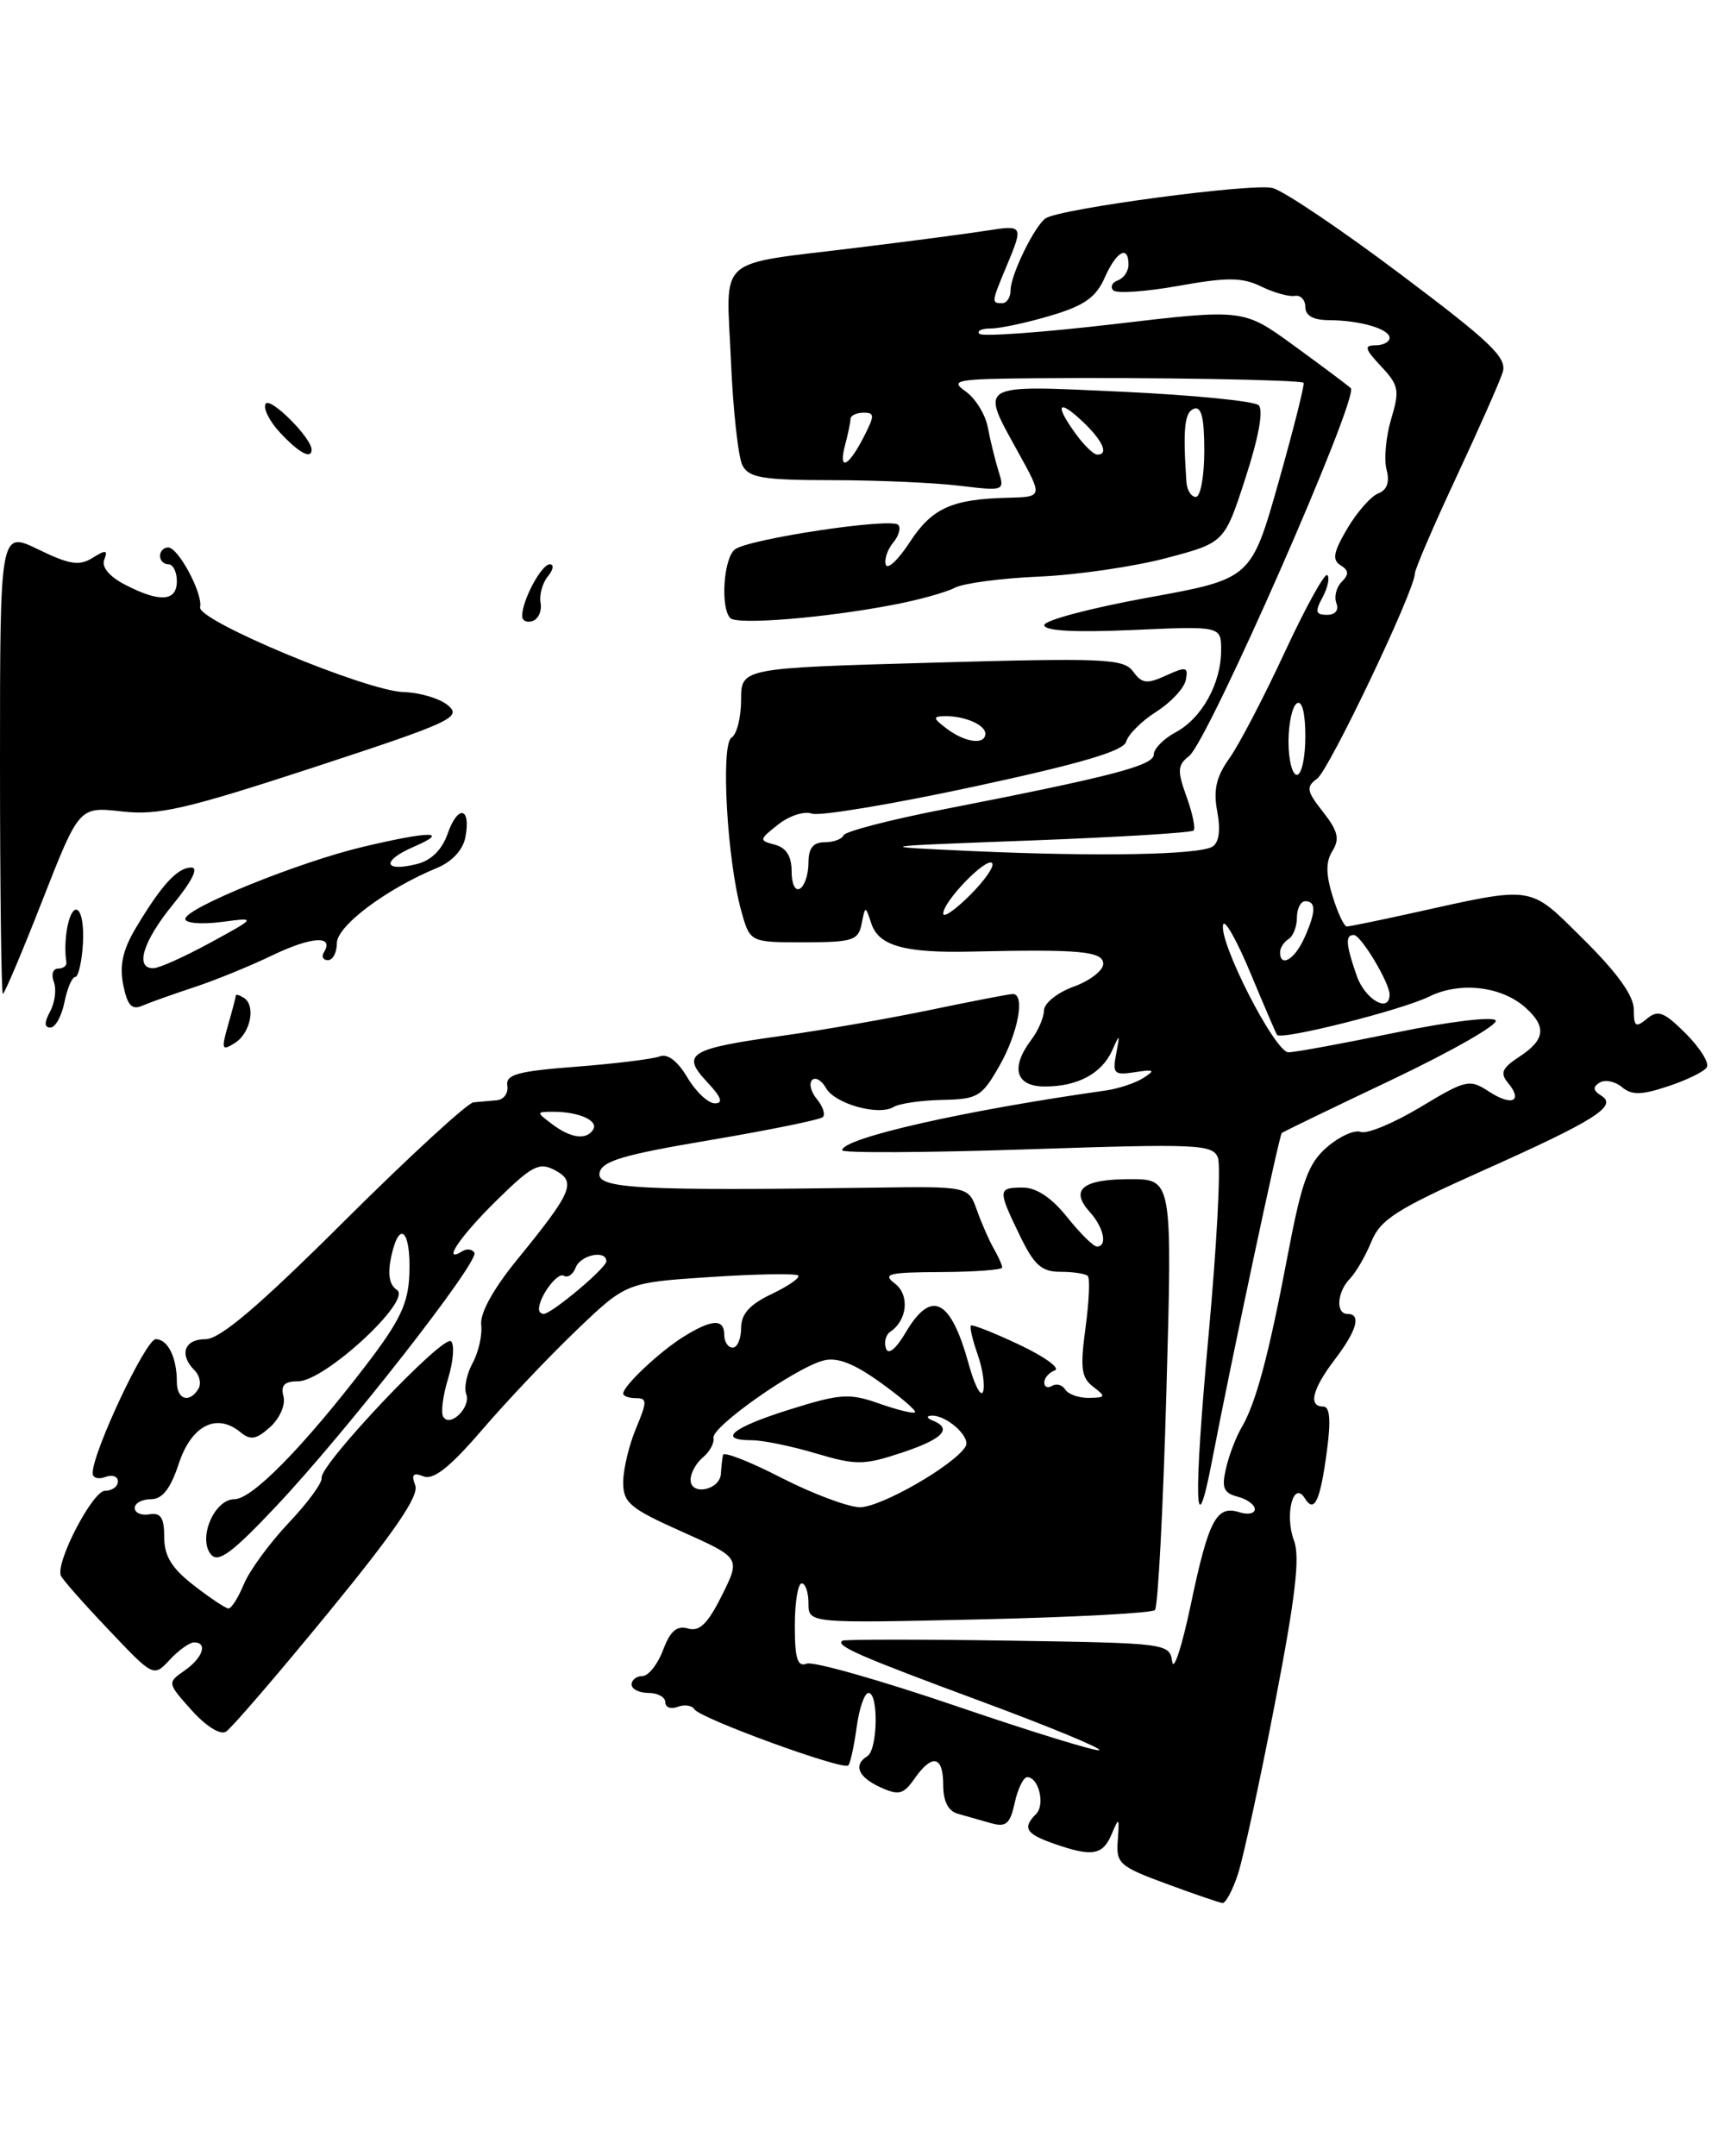 <?xml version="1.0" encoding="UTF-8" standalone="no"?>
<!DOCTYPE svg PUBLIC "-//W3C//DTD SVG 1.1//EN" "http://www.w3.org/Graphics/SVG/1.1/DTD/svg11.dtd" >
<svg xmlns="http://www.w3.org/2000/svg" xmlns:xlink="http://www.w3.org/1999/xlink" version="1.1" viewBox="0 0 204 256">
 <g >
 <path fill="currentColor"
d=" M 146.99 222.53 C 147.62 220.62 149.60 211.51 151.38 202.28 C 153.83 189.63 154.39 184.86 153.65 182.90 C 152.51 179.87 153.58 175.70 154.93 177.88 C 156.07 179.73 156.77 178.24 157.57 172.19 C 158.05 168.60 157.91 167.00 157.13 167.00 C 155.31 167.00 155.82 164.93 158.50 161.41 C 161.13 157.96 161.67 156.00 160.00 156.00 C 158.58 156.00 158.76 153.39 160.29 151.82 C 161.00 151.09 162.15 149.11 162.84 147.42 C 163.91 144.80 165.83 143.57 175.80 139.11 C 189.43 133.02 192.13 131.32 190.14 130.09 C 189.16 129.48 189.10 129.06 189.94 128.54 C 190.57 128.15 191.76 128.38 192.58 129.06 C 193.76 130.05 194.89 130.03 198.08 128.97 C 200.29 128.24 202.36 127.23 202.67 126.72 C 202.99 126.21 201.87 124.41 200.18 122.72 C 197.59 120.13 196.88 119.86 195.56 120.95 C 194.22 122.06 194.00 121.90 194.00 119.84 C 194.00 118.23 192.04 115.50 188.08 111.58 C 181.43 105.00 182.43 105.15 167.50 108.45 C 163.65 109.30 160.24 110.00 159.92 110.00 C 159.60 110.00 158.84 108.38 158.23 106.39 C 157.42 103.75 157.42 102.30 158.23 101.01 C 159.10 99.60 158.87 98.65 157.10 96.40 C 155.14 93.91 155.06 93.43 156.40 92.45 C 157.84 91.40 168.00 70.07 168.00 68.11 C 168.00 67.61 170.20 62.49 172.89 56.73 C 175.58 50.97 178.08 45.33 178.43 44.21 C 178.98 42.48 177.08 40.66 166.29 32.55 C 159.26 27.26 152.42 22.65 151.10 22.32 C 148.74 21.72 125.96 24.76 124.18 25.91 C 122.88 26.76 120.00 32.63 120.00 34.45 C 120.00 35.30 119.55 36.00 119.00 36.00 C 117.71 36.00 117.72 35.91 119.50 31.65 C 121.54 26.77 121.51 26.70 117.25 27.37 C 115.19 27.70 108.22 28.62 101.76 29.41 C 84.75 31.51 86.25 30.17 86.79 42.77 C 87.04 48.67 87.66 54.29 88.16 55.25 C 88.93 56.73 90.55 57.00 98.79 57.01 C 104.13 57.01 110.93 57.31 113.91 57.67 C 119.27 58.31 119.31 58.30 118.56 55.91 C 118.15 54.58 117.58 52.25 117.29 50.72 C 117.00 49.20 115.82 47.29 114.66 46.47 C 112.74 45.13 113.50 44.99 123.03 44.91 C 136.85 44.79 154.43 45.09 154.79 45.45 C 154.94 45.61 153.61 50.91 151.82 57.24 C 148.56 68.73 148.56 68.73 136.28 70.96 C 129.53 72.19 124.00 73.65 124.00 74.22 C 124.00 74.91 127.61 75.10 134.50 74.80 C 145.00 74.33 145.00 74.33 145.00 77.21 C 145.00 81.15 142.70 85.29 139.59 86.95 C 138.16 87.72 137.00 88.90 137.00 89.59 C 137.00 90.89 132.01 92.19 112.00 96.10 C 105.67 97.33 100.35 98.72 100.17 99.17 C 99.98 99.63 98.97 100.00 97.92 100.00 C 96.55 100.00 96.00 100.70 96.00 102.44 C 96.00 103.78 95.55 105.16 95.00 105.50 C 94.43 105.85 94.00 104.98 94.00 103.47 C 94.00 101.66 93.37 100.65 92.01 100.29 C 90.10 99.79 90.12 99.69 92.42 97.88 C 93.74 96.84 95.53 96.27 96.40 96.60 C 97.27 96.93 105.92 95.49 115.63 93.40 C 128.43 90.64 133.41 89.17 133.73 88.05 C 133.96 87.20 135.58 85.59 137.32 84.49 C 139.06 83.38 140.63 81.69 140.81 80.72 C 141.11 79.17 140.85 79.11 138.47 80.20 C 136.18 81.24 135.60 81.17 134.55 79.73 C 133.43 78.20 131.21 78.10 110.66 78.68 C 88.00 79.32 88.00 79.32 88.00 83.10 C 88.00 85.18 87.49 87.20 86.86 87.58 C 85.56 88.39 86.33 102.13 88.03 108.19 C 89.06 111.88 89.06 111.88 95.47 111.88 C 101.26 111.87 101.92 111.66 102.31 109.69 C 102.75 107.50 102.75 107.50 103.47 109.67 C 104.35 112.31 107.45 113.17 115.42 112.98 C 128.26 112.69 131.00 112.94 131.00 114.44 C 131.00 115.22 129.43 116.44 127.50 117.14 C 125.58 117.83 123.99 119.10 123.97 119.95 C 123.95 120.80 123.28 122.37 122.47 123.44 C 119.95 126.77 120.59 129.00 124.07 129.00 C 127.98 129.00 130.85 127.45 132.08 124.68 C 132.97 122.68 133.00 122.72 132.54 125.11 C 132.08 127.48 132.29 127.68 134.77 127.30 C 137.08 126.94 137.23 127.05 135.76 127.99 C 134.80 128.60 132.77 129.27 131.26 129.48 C 114.53 131.84 100.00 135.13 100.00 136.57 C 100.00 136.91 109.89 136.86 121.98 136.46 C 142.30 135.78 144.01 135.86 144.62 137.46 C 144.99 138.41 144.48 147.94 143.50 158.62 C 141.70 178.20 141.88 184.09 143.94 173.33 C 146.20 161.58 151.90 134.77 152.20 134.52 C 152.36 134.38 158.27 131.52 165.33 128.17 C 172.38 124.81 177.91 121.66 177.60 121.16 C 177.29 120.66 172.09 121.28 165.77 122.59 C 159.57 123.87 153.82 124.93 153.00 124.94 C 151.39 124.96 144.61 111.67 145.25 109.75 C 145.45 109.14 146.92 111.76 148.50 115.57 C 150.09 119.38 151.50 122.67 151.64 122.87 C 152.12 123.54 166.44 119.93 169.71 118.32 C 173.37 116.51 178.34 117.09 181.18 119.67 C 183.67 121.91 183.46 123.47 180.43 125.45 C 178.34 126.82 178.09 127.40 179.08 128.59 C 180.89 130.78 179.50 131.37 176.77 129.58 C 174.49 128.09 174.07 128.19 168.64 131.46 C 165.49 133.35 162.32 134.67 161.58 134.39 C 160.85 134.11 159.05 134.92 157.58 136.19 C 155.35 138.12 154.58 140.22 152.91 149.00 C 150.64 160.97 149.12 166.63 147.42 169.50 C 146.77 170.60 145.94 172.77 145.58 174.33 C 145.04 176.65 145.29 177.26 146.96 177.70 C 148.08 177.99 149.00 178.66 149.00 179.18 C 149.00 179.71 148.16 179.87 147.14 179.54 C 144.44 178.69 143.51 180.46 141.40 190.50 C 140.36 195.45 139.37 198.51 139.19 197.29 C 138.88 195.11 138.61 195.08 119.69 194.79 C 109.13 194.63 100.29 194.64 100.03 194.80 C 99.14 195.38 102.06 196.65 116.51 202.00 C 124.47 204.95 130.78 207.55 130.54 207.79 C 130.31 208.02 122.71 205.69 113.66 202.60 C 104.61 199.51 96.57 197.23 95.80 197.52 C 94.70 197.95 94.38 196.96 94.38 193.03 C 94.38 190.26 94.75 188.00 95.19 188.00 C 95.64 188.00 96.00 189.06 96.00 190.36 C 96.00 192.73 96.00 192.73 116.25 192.27 C 127.39 192.02 136.79 191.52 137.14 191.16 C 137.50 190.80 138.11 179.14 138.50 165.25 C 139.21 140.00 139.21 140.00 134.17 140.00 C 128.54 140.00 127.01 141.25 129.40 143.89 C 131.07 145.74 131.54 148.00 130.25 148.00 C 129.84 148.00 128.24 146.42 126.71 144.50 C 124.88 142.21 123.07 141.00 121.46 141.00 C 118.47 141.00 118.46 141.25 121.09 146.68 C 122.80 150.22 123.68 151.00 125.92 151.00 C 127.43 151.00 128.89 151.22 129.17 151.50 C 129.44 151.77 129.32 154.56 128.89 157.68 C 128.25 162.44 128.40 163.58 129.81 164.65 C 131.35 165.82 131.30 165.94 129.31 165.97 C 128.10 165.99 126.84 165.54 126.49 164.98 C 126.14 164.42 125.44 164.23 124.93 164.54 C 124.42 164.86 124.00 164.68 124.00 164.14 C 124.00 163.61 124.56 162.96 125.25 162.70 C 125.94 162.45 124.04 161.08 121.04 159.66 C 118.04 158.24 115.45 157.22 115.29 157.38 C 115.12 157.54 115.48 159.09 116.09 160.82 C 116.69 162.54 116.98 164.53 116.73 165.23 C 116.48 165.93 115.72 164.47 115.04 162.00 C 112.89 154.18 110.60 153.02 107.54 158.21 C 106.37 160.19 105.47 160.91 105.20 160.09 C 104.95 159.36 105.18 158.48 105.70 158.13 C 107.74 156.77 108.04 153.75 106.27 152.40 C 104.74 151.24 105.47 151.06 111.75 151.03 C 115.74 151.01 119.00 150.77 119.00 150.49 C 119.00 150.20 118.55 149.19 118.00 148.24 C 117.45 147.28 116.55 145.23 116.00 143.68 C 114.99 140.85 114.99 140.85 103.75 141.01 C 75.80 141.40 70.83 141.13 71.19 139.26 C 71.46 137.85 73.99 137.10 84.33 135.36 C 91.37 134.17 97.39 132.94 97.71 132.63 C 98.02 132.31 97.71 131.35 97.00 130.50 C 96.29 129.65 96.04 128.63 96.43 128.23 C 96.83 127.84 97.57 128.27 98.08 129.18 C 99.14 131.07 104.35 132.52 106.13 131.42 C 106.78 131.02 109.36 130.65 111.87 130.59 C 116.10 130.51 116.59 130.22 118.70 126.50 C 120.91 122.60 121.76 117.98 120.25 118.02 C 119.84 118.02 115.45 118.87 110.50 119.90 C 105.55 120.93 97.65 122.31 92.93 122.97 C 81.83 124.51 80.83 125.12 83.95 128.45 C 85.65 130.25 85.92 131.00 84.89 131.00 C 84.09 131.00 82.62 129.62 81.62 127.93 C 80.45 125.96 79.27 125.06 78.32 125.43 C 77.50 125.74 73.04 126.29 68.41 126.65 C 61.45 127.18 60.03 127.58 60.24 128.90 C 60.38 129.78 59.83 130.56 59.00 130.63 C 58.17 130.71 56.92 130.82 56.22 130.88 C 55.51 130.95 48.60 137.30 40.86 145.00 C 30.63 155.18 26.13 159.00 24.39 159.00 C 21.87 159.00 21.24 160.84 23.11 162.71 C 23.72 163.32 23.92 164.31 23.55 164.91 C 22.48 166.65 21.00 166.17 21.00 164.08 C 21.00 161.16 19.93 159.00 18.49 159.00 C 17.31 159.00 11.00 172.40 11.00 174.90 C 11.00 175.47 11.68 175.68 12.50 175.36 C 13.33 175.05 14.00 175.28 14.00 175.89 C 14.00 176.50 13.31 177.00 12.46 177.00 C 11.01 177.00 6.61 185.43 7.22 187.06 C 7.37 187.48 9.91 190.36 12.87 193.47 C 18.23 199.13 18.23 199.13 20.16 197.06 C 21.21 195.93 22.51 195.00 23.04 195.00 C 24.70 195.00 24.09 196.83 21.92 198.34 C 19.85 199.79 19.85 199.81 22.76 203.06 C 24.46 204.96 26.16 206.02 26.83 205.60 C 27.47 205.21 32.94 198.85 38.98 191.48 C 46.87 181.85 49.78 177.59 49.31 176.36 C 48.81 175.06 49.05 174.80 50.30 175.29 C 51.49 175.74 53.44 174.19 57.23 169.78 C 60.13 166.40 65.17 161.08 68.43 157.96 C 74.36 152.28 74.36 152.28 84.33 151.62 C 89.82 151.26 94.52 151.18 94.78 151.44 C 95.04 151.70 93.62 152.69 91.62 153.64 C 89.00 154.89 88.00 156.01 88.00 157.69 C 88.00 158.96 87.55 160.00 87.00 160.00 C 86.45 160.00 86.00 159.32 86.00 158.50 C 86.00 156.55 84.57 156.60 81.21 158.68 C 78.35 160.45 74.00 164.54 74.00 165.46 C 74.00 165.76 74.68 166.00 75.51 166.00 C 76.86 166.00 76.86 166.39 75.51 169.62 C 74.68 171.61 74.00 174.48 74.00 175.99 C 74.00 178.42 74.79 179.09 80.97 181.85 C 87.94 184.97 87.94 184.97 85.72 189.42 C 84.04 192.79 83.06 193.75 81.70 193.35 C 80.37 192.97 79.58 193.64 78.73 195.92 C 78.09 197.61 76.99 199.00 76.28 199.00 C 75.58 199.00 75.00 199.45 75.00 200.00 C 75.00 200.55 75.90 201.00 77.00 201.00 C 78.10 201.00 79.00 201.50 79.00 202.11 C 79.00 202.72 79.66 202.96 80.47 202.65 C 81.28 202.34 82.18 202.48 82.47 202.95 C 83.13 204.03 100.11 210.22 100.72 209.61 C 100.97 209.37 101.41 207.33 101.72 205.08 C 102.02 202.84 102.65 201.00 103.13 201.00 C 104.34 201.00 104.22 207.74 103.00 208.50 C 101.29 209.55 101.89 210.99 104.53 212.20 C 106.73 213.20 107.27 213.06 108.59 211.18 C 110.70 208.17 112.00 208.46 112.00 211.93 C 112.00 213.87 112.59 215.03 113.75 215.35 C 114.71 215.62 116.47 216.12 117.66 216.46 C 119.46 216.97 119.94 216.57 120.49 214.04 C 120.86 212.37 121.53 211.00 121.97 211.00 C 123.34 211.00 124.13 214.27 123.03 215.37 C 121.38 217.02 121.80 217.73 125.15 218.90 C 129.70 220.49 130.95 220.28 132.01 217.75 C 132.87 215.69 132.93 215.75 132.73 218.47 C 132.51 221.25 132.89 221.59 138.50 223.66 C 141.80 224.88 144.80 225.91 145.17 225.94 C 145.54 225.97 146.36 224.44 146.99 222.53 Z  M 106.00 71.82 C 109.03 71.25 112.34 70.33 113.36 69.79 C 114.39 69.25 118.89 68.65 123.36 68.46 C 127.84 68.27 134.63 67.28 138.45 66.27 C 145.40 64.44 145.40 64.44 147.90 56.72 C 149.47 51.89 150.05 48.67 149.45 48.11 C 148.93 47.62 141.64 46.90 133.25 46.51 C 115.88 45.71 116.35 45.44 120.93 53.75 C 123.83 59.00 123.83 59.00 119.66 59.10 C 113.02 59.26 110.66 60.33 108.03 64.37 C 106.67 66.46 105.39 67.67 105.18 67.05 C 104.98 66.44 105.37 65.26 106.05 64.44 C 106.73 63.62 107.00 62.66 106.65 62.31 C 105.77 61.44 88.80 64.00 87.25 65.24 C 85.91 66.32 85.53 72.19 86.72 73.39 C 87.55 74.21 97.86 73.38 106.00 71.82 Z  M 27.08 121.71 C 27.59 119.95 28.00 118.37 28.00 118.20 C 28.00 118.02 28.42 118.14 28.94 118.46 C 30.41 119.37 29.76 122.67 27.88 123.84 C 26.34 124.81 26.26 124.59 27.08 121.71 Z  M 5.96 120.07 C 6.53 119.01 6.72 117.44 6.39 116.57 C 6.06 115.71 6.28 115.00 6.89 115.00 C 7.50 115.00 7.95 114.66 7.88 114.25 C 7.48 111.69 8.16 108.00 9.04 108.00 C 9.63 108.00 9.98 109.74 9.85 112.00 C 9.72 114.20 9.30 116.00 8.93 116.00 C 8.56 116.00 7.98 117.35 7.65 119.00 C 7.32 120.65 6.57 122.00 5.99 122.00 C 5.25 122.00 5.24 121.41 5.96 120.07 Z  M 14.63 116.92 C 14.17 114.60 14.58 112.76 16.16 110.12 C 19.20 105.04 21.08 103.00 22.72 103.00 C 23.61 103.00 22.80 104.62 20.57 107.35 C 16.96 111.75 15.96 115.04 18.25 114.95 C 18.94 114.93 21.98 113.56 25.00 111.91 C 30.50 108.91 30.50 108.91 26.25 109.47 C 23.91 109.77 22.00 109.61 22.00 109.11 C 22.00 107.81 35.56 102.32 43.16 100.53 C 51.16 98.64 53.49 98.65 49.10 100.55 C 45.26 102.22 45.54 103.58 49.52 102.58 C 51.21 102.16 52.49 100.89 53.16 98.97 C 54.37 95.50 55.95 95.83 55.26 99.40 C 54.98 100.90 53.69 102.30 51.91 103.04 C 45.86 105.54 40.00 109.94 40.00 111.98 C 40.00 113.09 39.52 114.00 38.94 114.00 C 38.36 114.00 38.14 113.58 38.46 113.07 C 39.72 111.03 37.03 111.18 32.39 113.40 C 29.70 114.70 25.48 116.42 23.00 117.23 C 20.52 118.05 17.77 119.03 16.89 119.41 C 15.65 119.95 15.12 119.37 14.63 116.92 Z  M 0.00 90.51 C 0.00 63.03 0.00 63.03 4.54 65.23 C 8.26 67.04 9.42 67.22 11.00 66.23 C 12.58 65.25 12.83 65.28 12.38 66.45 C 12.04 67.33 12.97 68.45 14.87 69.43 C 18.98 71.56 21.00 71.42 21.00 69.00 C 21.00 67.90 20.55 67.00 20.00 67.00 C 19.45 67.00 19.00 66.55 19.00 66.00 C 19.00 65.45 19.44 65.00 19.97 65.00 C 21.18 65.00 24.12 70.51 23.76 72.10 C 23.41 73.68 43.51 82.05 47.94 82.17 C 49.90 82.23 52.29 82.95 53.25 83.79 C 54.84 85.17 53.45 85.80 37.25 91.11 C 21.99 96.10 18.79 96.83 14.45 96.34 C 9.40 95.77 9.40 95.77 5.04 106.89 C 2.65 113.00 0.53 118.00 0.34 118.00 C 0.16 118.00 0.00 105.63 0.00 90.51 Z  M 62.00 73.13 C 62.00 71.28 64.29 67.00 65.28 67.00 C 65.81 67.00 65.71 67.64 65.06 68.43 C 64.41 69.21 64.02 70.63 64.19 71.57 C 64.36 72.52 63.94 73.49 63.25 73.73 C 62.56 73.97 62.00 73.70 62.00 73.13 Z  M 33.23 51.34 C 31.98 49.99 31.22 48.46 31.54 47.94 C 32.07 47.07 37.00 51.99 37.00 53.39 C 37.00 54.59 35.46 53.75 33.23 51.34 Z  M 23.00 188.22 C 20.38 186.19 19.50 184.74 19.50 182.50 C 19.50 180.20 19.09 179.57 17.75 179.79 C 16.79 179.96 16.00 179.62 16.00 179.04 C 16.00 178.47 16.86 178.00 17.92 178.00 C 19.28 178.00 20.24 176.78 21.24 173.75 C 22.75 169.21 25.74 167.71 28.57 170.06 C 29.75 171.03 30.44 170.91 32.08 169.43 C 33.23 168.38 33.92 166.80 33.66 165.79 C 33.31 164.47 33.77 164.00 35.40 164.00 C 38.55 164.00 48.97 154.38 47.14 153.16 C 46.21 152.53 46.00 151.28 46.47 149.12 C 47.44 144.73 48.80 146.11 48.61 151.27 C 48.48 154.76 47.51 156.80 43.50 162.04 C 36.02 171.80 29.94 178.00 27.84 178.00 C 25.44 178.00 23.47 182.65 25.05 184.56 C 25.92 185.60 27.54 184.40 32.76 178.87 C 41.07 170.06 56.95 149.76 56.33 148.73 C 56.07 148.31 55.44 148.23 54.93 148.54 C 52.40 150.11 54.54 146.89 58.88 142.61 C 63.19 138.37 64.02 137.94 65.90 138.94 C 68.48 140.32 67.98 141.49 61.39 149.58 C 58.55 153.06 56.97 155.94 57.14 157.31 C 57.28 158.52 56.82 160.55 56.12 161.83 C 55.42 163.11 55.08 164.76 55.36 165.51 C 55.96 167.06 53.45 169.54 52.63 168.21 C 52.33 167.73 52.59 165.68 53.21 163.67 C 53.83 161.65 53.98 159.66 53.56 159.25 C 52.65 158.38 37.93 173.93 38.19 175.47 C 38.29 176.04 36.53 178.44 34.28 180.81 C 32.03 183.19 29.64 186.45 28.97 188.06 C 28.30 189.68 27.47 190.99 27.13 190.97 C 26.78 190.96 24.93 189.72 23.00 188.22 Z  M 92.75 175.44 C 89.04 173.53 85.93 172.32 85.85 172.74 C 85.76 173.16 85.65 174.17 85.60 174.99 C 85.47 176.93 82.00 177.62 82.00 175.70 C 82.00 174.90 82.66 173.70 83.47 173.03 C 84.28 172.36 84.84 171.32 84.72 170.72 C 84.46 169.42 94.49 162.37 97.79 161.53 C 99.42 161.11 101.39 161.88 104.54 164.14 C 106.99 165.90 108.84 167.49 108.65 167.68 C 108.47 167.87 106.55 167.40 104.39 166.64 C 100.85 165.39 99.81 165.46 93.73 167.36 C 86.91 169.50 85.09 171.00 89.32 171.00 C 90.59 171.00 94.00 171.70 96.88 172.56 C 101.68 173.98 102.56 173.97 107.07 172.48 C 111.97 170.85 113.15 169.63 110.75 168.66 C 110.06 168.38 109.98 168.12 110.56 168.08 C 112.35 167.95 115.34 170.63 114.65 171.75 C 113.26 174.00 104.53 179.00 102.08 178.95 C 100.66 178.92 96.46 177.34 92.75 175.44 Z  M 64.00 155.43 C 64.00 153.96 66.20 151.00 66.95 151.47 C 67.41 151.75 68.05 151.32 68.36 150.49 C 68.94 148.99 72.00 148.36 72.00 149.75 C 72.00 150.54 65.50 156.00 64.55 156.00 C 64.25 156.00 64.00 155.75 64.00 155.43 Z  M 65.56 133.47 C 63.65 132.03 63.66 132.00 65.73 132.00 C 68.73 132.00 71.08 133.05 70.44 134.10 C 69.64 135.40 67.79 135.15 65.56 133.47 Z  M 161.10 115.85 C 159.81 112.15 159.72 111.00 160.75 111.01 C 161.60 111.01 165.00 116.67 165.00 118.08 C 165.00 120.35 162.09 118.69 161.10 115.85 Z  M 152.00 113.06 C 152.00 112.54 152.45 111.84 153.00 111.50 C 153.55 111.16 154.00 110.01 154.00 108.94 C 154.00 107.87 154.45 107.00 155.00 107.00 C 156.31 107.00 156.26 108.33 154.84 111.45 C 153.70 113.95 152.00 114.91 152.00 113.06 Z  M 112.00 108.47 C 112.00 107.03 117.09 101.76 117.80 102.47 C 118.13 102.80 116.96 104.50 115.20 106.26 C 113.44 108.02 112.00 109.02 112.00 108.47 Z  M 115.50 101.05 C 103.50 100.50 103.50 100.50 122.38 99.79 C 132.76 99.40 141.47 98.87 141.72 98.61 C 141.98 98.36 141.60 96.54 140.89 94.58 C 139.77 91.49 139.82 90.84 141.20 89.76 C 143.48 87.97 161.46 47.04 160.39 46.08 C 159.90 45.64 156.83 43.35 153.57 40.98 C 147.64 36.67 147.64 36.67 132.29 38.48 C 123.85 39.47 116.66 39.99 116.31 39.64 C 115.95 39.29 116.56 39.00 117.65 39.00 C 118.74 39.00 121.93 38.32 124.74 37.48 C 128.74 36.30 130.13 35.32 131.17 32.98 C 132.56 29.83 134.00 29.04 134.00 31.42 C 134.00 32.20 133.44 33.03 132.75 33.28 C 132.06 33.53 131.81 34.06 132.19 34.47 C 132.56 34.87 136.05 34.64 139.94 33.94 C 145.74 32.90 147.49 32.92 149.75 34.01 C 151.26 34.75 153.06 35.25 153.75 35.13 C 154.44 35.01 155.00 35.61 155.00 36.46 C 155.00 37.47 155.94 38.00 157.75 38.01 C 161.50 38.03 165.00 39.05 165.00 40.12 C 165.00 40.60 164.25 41.00 163.33 41.00 C 161.94 41.00 162.05 41.42 163.99 43.49 C 166.10 45.74 166.22 46.33 165.19 49.75 C 164.57 51.82 164.32 54.53 164.64 55.75 C 165.04 57.24 164.71 58.17 163.66 58.58 C 162.80 58.91 161.15 60.78 159.99 62.74 C 158.33 65.55 158.16 66.48 159.18 67.11 C 160.17 67.72 160.20 68.20 159.32 69.08 C 158.68 69.72 158.39 70.86 158.69 71.62 C 159.00 72.45 158.56 73.00 157.57 73.00 C 156.22 73.00 156.12 72.63 157.05 70.91 C 157.66 69.77 157.91 68.58 157.61 68.28 C 157.31 67.98 155.04 72.08 152.57 77.40 C 150.10 82.73 147.14 88.40 145.99 90.02 C 144.41 92.23 144.06 93.78 144.54 96.36 C 144.95 98.57 144.75 100.03 143.97 100.52 C 142.38 101.50 130.41 101.72 115.50 101.05 Z  M 153.00 88.06 C 153.00 85.89 153.45 83.84 154.00 83.50 C 154.61 83.12 155.00 84.66 155.00 87.44 C 155.00 89.95 154.55 92.00 154.00 92.00 C 153.45 92.00 153.00 90.23 153.00 88.06 Z  M 112.44 86.53 C 110.77 85.27 110.73 85.06 112.17 85.03 C 114.52 84.99 117.00 86.05 117.00 87.11 C 117.00 88.47 114.61 88.17 112.44 86.53 Z  M 100.37 52.75 C 100.70 51.51 100.98 50.16 100.99 49.75 C 100.99 49.34 101.69 49.00 102.53 49.00 C 103.89 49.00 103.88 49.32 102.50 52.00 C 100.67 55.54 99.51 55.94 100.37 52.75 Z  M 140.88 57.25 C 140.45 50.89 140.65 48.97 141.75 48.54 C 142.66 48.19 143.00 49.57 143.00 53.53 C 143.00 56.54 142.55 59.00 142.00 59.00 C 141.45 59.00 140.95 58.21 140.88 57.25 Z  M 127.75 51.53 C 125.22 48.05 125.60 47.28 128.50 50.00 C 130.96 52.31 131.72 54.03 130.25 53.97 C 129.84 53.95 128.71 52.85 127.75 51.53 Z "/>
</g>
</svg>